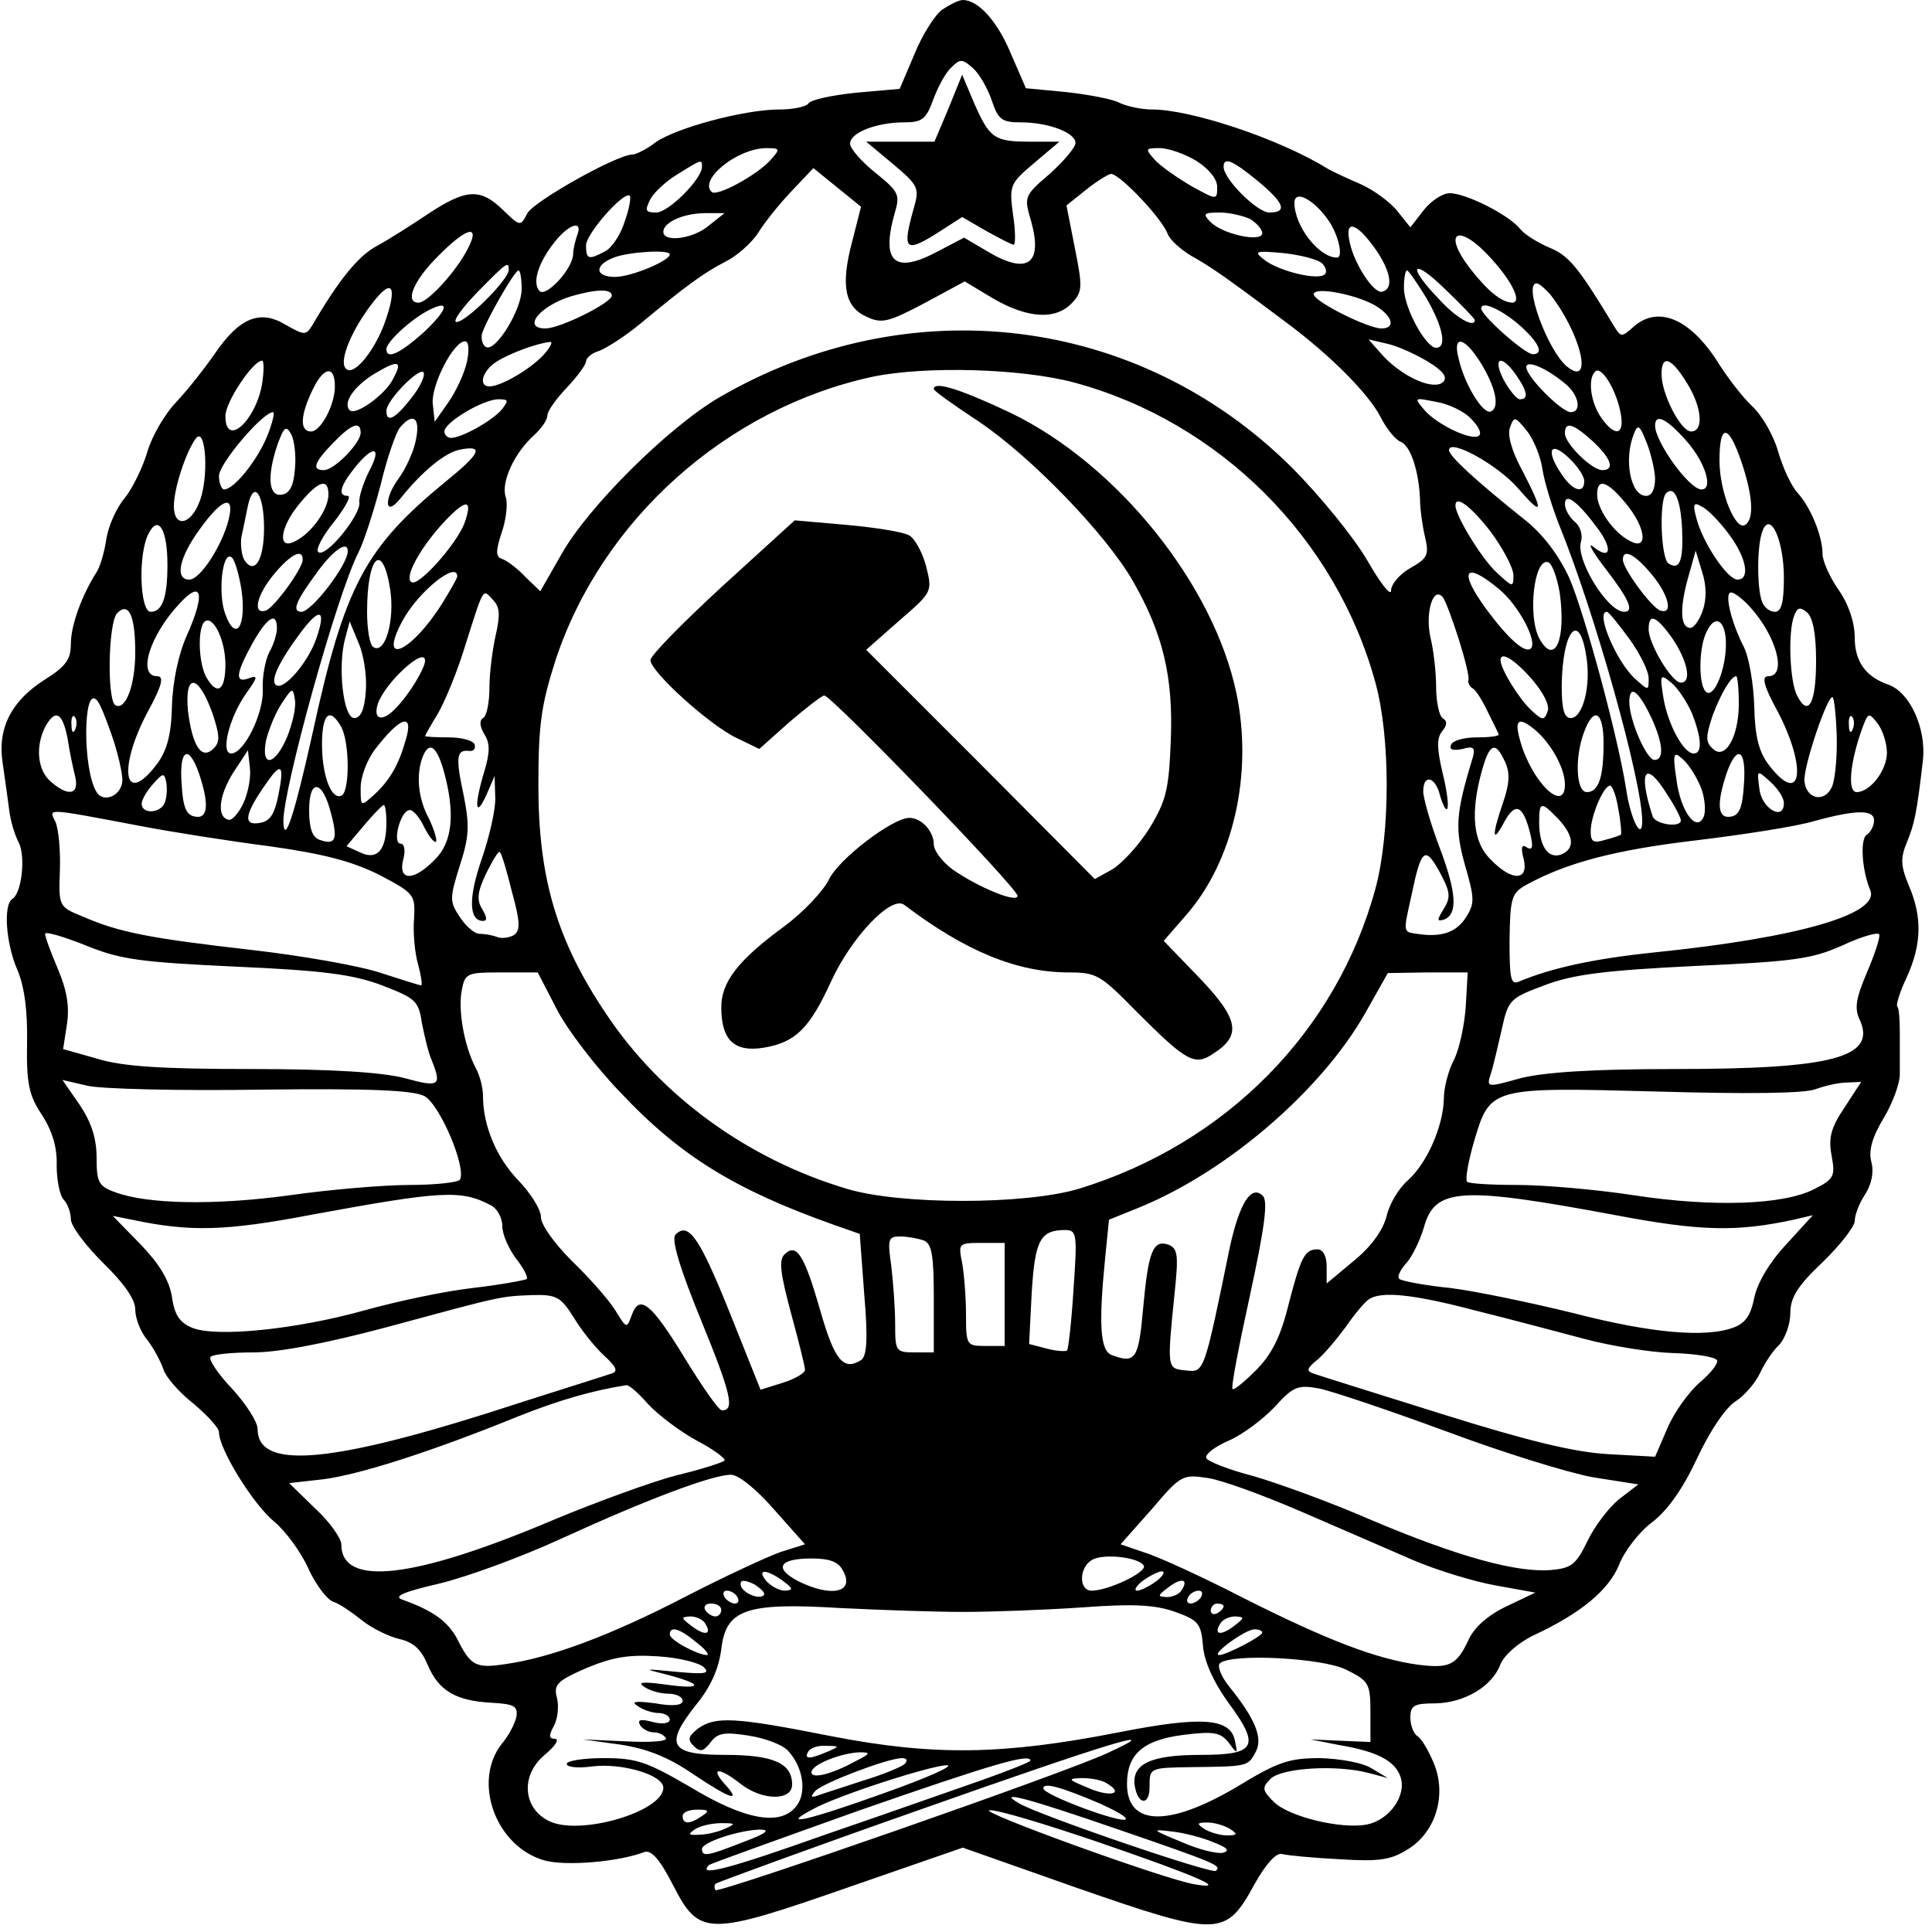 <?xml version="1.0" standalone="no"?>
<!DOCTYPE svg PUBLIC "-//W3C//DTD SVG 20010904//EN"
 "http://www.w3.org/TR/2001/REC-SVG-20010904/DTD/svg10.dtd">
<svg version="1.0" xmlns="http://www.w3.org/2000/svg"
 width="300pt" height="300pt" viewBox="0 0 300 300"
 preserveAspectRatio="xMidYMid meet">
<g transform="translate(0,300) scale(0.1,-0.1)"
fill="#000000" stroke="none">
<path d="M1463 2985 c-11 -8 -31 -39 -43 -69 l-23 -54 -68 -6 c-38 -4 -71 -11
-74 -17 -4 -5 -24 -9 -45 -9 -53 0 -159 -28 -192 -51 -14 -11 -31 -19 -36 -19
-24 0 -152 -72 -163 -91 -11 -21 -11 -21 -38 5 -35 34 -57 33 -116 -6 -27 -18
-63 -41 -80 -50 -28 -15 -58 -51 -100 -123 -10 -16 -12 -16 -42 1 -40 24 -72
10 -110 -46 -16 -23 -42 -56 -60 -75 -17 -18 -37 -52 -44 -76 -7 -24 -23 -57
-35 -72 -13 -15 -26 -44 -29 -65 -3 -20 -10 -44 -16 -52 -22 -35 -39 -81 -39
-110 0 -24 -8 -35 -40 -55 -52 -33 -74 -75 -66 -129 3 -22 8 -55 10 -72 2 -18
9 -41 15 -52 11 -21 5 -79 -10 -88 -14 -9 -10 -69 8 -110 11 -26 16 -64 15
-114 -1 -63 3 -81 23 -111 16 -25 24 -50 23 -79 0 -23 5 -47 11 -53 6 -6 11
-20 11 -30 0 -11 23 -41 50 -68 33 -32 50 -57 50 -72 0 -14 8 -35 19 -48 10
-13 21 -34 25 -46 4 -12 25 -36 47 -53 21 -18 39 -37 39 -44 0 -26 53 -112 86
-139 18 -15 42 -48 53 -73 11 -24 28 -47 38 -51 10 -3 30 -17 45 -29 15 -12
41 -25 58 -29 22 -5 34 -16 44 -40 17 -40 43 -56 99 -59 35 -2 41 -5 39 -21
-2 -11 -12 -30 -23 -43 -46 -59 -9 -160 67 -181 33 -9 115 -2 154 13 11 4 24
-10 45 -51 41 -80 53 -80 274 -3 l176 61 173 -61 c227 -79 235 -78 281 6 17
30 33 48 42 45 8 -2 48 -6 89 -8 63 -4 80 -1 107 16 43 27 60 85 39 134 -8 19
-19 38 -25 41 -6 4 -11 17 -11 29 0 19 6 22 39 22 45 1 88 26 101 61 6 14 27
33 52 45 73 34 116 70 132 109 8 21 31 51 51 66 24 18 48 52 70 99 19 41 44
79 60 89 14 9 31 29 38 44 7 15 20 35 30 44 9 10 17 32 17 49 0 24 11 42 50
79 28 27 50 56 50 64 0 9 7 28 16 41 10 16 14 34 10 50 -5 18 1 39 19 69 14
23 25 54 25 67 0 13 0 42 0 63 0 21 -1 41 -4 43 -2 3 4 23 15 46 23 51 24 93
3 142 -13 31 -13 43 -3 67 12 30 15 43 25 128 5 49 -20 105 -54 117 -35 12
-52 36 -52 73 0 23 -9 51 -25 74 -14 20 -25 45 -25 56 0 27 -18 72 -39 95 -10
11 -23 40 -30 64 -7 25 -25 56 -40 70 -15 14 -37 43 -50 63 -44 72 -95 95
-134 61 -19 -17 -20 -17 -31 1 -55 91 -70 109 -99 121 -19 8 -40 21 -47 30
-18 22 -84 55 -109 55 -11 0 -29 -12 -40 -26 l-21 -27 -20 25 c-11 14 -37 33
-57 42 -21 9 -45 20 -53 25 -75 46 -211 91 -271 91 -17 0 -39 5 -50 10 -10 6
-48 13 -83 17 l-63 6 -23 53 c-21 51 -51 84 -75 84 -6 0 -20 -7 -32 -15z m77
-141 c10 -30 16 -34 45 -34 43 0 85 -16 85 -32 0 -7 -18 -28 -40 -48 -40 -34
-40 -36 -29 -73 19 -68 -6 -85 -70 -46 l-34 20 -42 -22 c-66 -35 -87 -16 -66
59 9 30 7 34 -30 64 -21 17 -39 37 -39 45 0 17 41 33 84 33 28 0 34 5 45 35 7
19 19 42 28 50 14 14 17 14 34 -1 10 -9 23 -32 29 -50z m-344 -93 c-21 -23
-83 -57 -91 -49 -20 19 39 67 84 68 23 0 23 -1 7 -19z m662 -1 c19 -12 32 -28
32 -40 0 -21 0 -21 -40 1 -22 13 -48 31 -57 41 -15 17 -15 18 8 18 13 0 39 -9
57 -20z m-768 -9 c0 -19 -52 -71 -71 -71 -17 0 -18 3 -9 21 6 11 26 29 43 39
37 23 37 23 37 11z m863 -22 c41 -34 47 -49 18 -49 -19 0 -71 52 -71 71 0 16
14 10 53 -22z m-630 -95 c-18 -68 -11 -101 23 -116 23 -11 34 -8 89 21 l63 34
45 -27 c54 -31 97 -33 122 -6 16 17 16 25 4 85 l-13 66 30 24 c16 13 34 24 39
25 14 0 80 -70 88 -93 4 -10 21 -25 38 -35 17 -9 47 -29 67 -44 21 -15 57 -42
81 -60 67 -50 126 -109 145 -146 9 -18 23 -35 31 -38 15 -6 28 -44 30 -89 0
-16 4 -43 8 -60 6 -26 4 -32 -23 -47 -16 -9 -30 -25 -30 -35 0 -10 -17 12 -37
47 -21 36 -74 101 -118 145 -238 236 -594 279 -888 108 -79 -46 -205 -171
-246 -245 l-32 -56 -23 22 c-12 13 -28 25 -36 28 -10 3 -11 11 -1 41 7 20 10
46 6 56 -7 23 14 68 44 95 12 11 21 24 21 31 0 7 14 26 30 43 17 18 30 36 30
41 0 5 9 13 20 16 11 4 41 23 65 43 70 58 97 78 132 96 18 9 40 29 50 44 9 15
32 44 51 64 l35 37 37 -30 37 -30 -14 -55z m-353 32 c-6 -20 -20 -41 -30 -46
-26 -14 -30 -13 -30 9 0 18 59 85 68 77 2 -3 -1 -21 -8 -40z m1094 0 c15 -23
22 -56 12 -56 -28 0 -66 49 -66 85 0 22 32 4 54 -29z m-963 -6 c-24 -21 -71
-27 -71 -10 0 15 32 29 65 29 l30 0 -24 -19z m840 10 c10 -6 19 -16 19 -22 0
-15 -61 -2 -80 17 -13 13 -11 15 14 15 15 0 36 -5 47 -10z m-1045 -26 c-3 -9
-6 -21 -6 -28 0 -23 -42 -68 -52 -58 -12 12 -3 43 23 76 23 29 45 35 35 10z
m1242 -24 c22 -33 26 -59 8 -63 -13 -3 -43 43 -50 76 -9 38 11 32 42 -13z
m-1412 3 c-18 -35 -62 -83 -76 -83 -22 0 -8 34 29 71 46 47 68 52 47 12z
m1590 -15 c32 -35 48 -68 32 -68 -17 1 -38 18 -66 54 -44 58 -16 70 34 14z
m-1276 7 c0 -10 -60 -35 -85 -35 -31 0 -33 18 -2 30 23 9 87 13 87 5z m1013
-14 c6 -6 8 -14 4 -17 -10 -10 -71 5 -93 22 -18 14 -16 15 29 11 27 -3 54 -10
60 -16z m-1263 -10 c0 -15 -66 -81 -81 -81 -7 0 7 20 31 45 47 48 50 50 50 36z
m1500 -78 c0 -13 -29 3 -56 33 -51 53 -41 65 11 14 25 -24 45 -45 45 -47z
m-1480 48 c0 -32 -40 -97 -55 -90 -5 2 -8 11 -7 19 4 18 51 100 57 100 3 0 5
-13 5 -29z m1405 -14 c26 -45 32 -77 15 -77 -16 0 -50 62 -50 93 0 15 2 27 5
27 2 0 16 -20 30 -43z m-1619 -42 c-18 -46 -50 -82 -60 -66 -9 13 11 60 42
100 32 42 40 26 18 -34z m1811 48 c48 -61 68 -146 26 -112 -30 25 -68 129 -47
129 4 0 13 -8 21 -17z m-1457 -2 c0 -11 -80 -51 -103 -51 -37 0 -9 35 40 50
38 11 63 12 63 1z m1188 -17 c25 -16 29 -34 7 -34 -21 0 -105 42 -105 53 0 13
70 -1 98 -19z m-1480 -40 c-37 -33 -58 -43 -58 -26 0 11 38 46 65 60 35 18 31
2 -7 -34z m1705 8 c28 -26 34 -42 17 -42 -12 0 -80 60 -80 71 0 13 33 -2 63
-29z m-1638 -54 c-4 -18 -17 -46 -29 -63 l-21 -30 -3 28 c-3 28 32 97 50 97 6
0 7 -13 3 -32z m119 11 c-20 -22 -66 -49 -84 -49 -18 0 -11 25 12 39 21 13 62
28 82 30 5 1 1 -8 -10 -20z m1374 -11 c23 -14 30 -24 23 -31 -14 -14 -62 7
-93 40 l-23 26 30 -7 c17 -4 45 -17 63 -28z m81 -1 c24 -39 30 -70 16 -76 -12
-5 -41 42 -50 82 -10 38 9 34 34 -6z m-1892 -33 c-10 -58 -57 -100 -57 -50 0
22 43 86 57 86 3 0 3 -16 0 -36z m203 7 c-12 -24 -58 -57 -67 -48 -11 11 6 37
39 57 37 22 44 20 28 -9z m1744 7 c18 -26 20 -38 6 -38 -5 0 -16 14 -25 30
-18 35 -4 41 19 8z m79 -16 c19 -17 23 -42 6 -42 -14 0 -69 55 -69 70 0 12 33
-2 63 -28z m186 4 c24 -38 27 -76 7 -76 -16 0 -46 58 -46 89 0 31 15 26 39
-13z m-2099 -6 c0 -29 -22 -70 -37 -70 -18 0 -17 25 3 66 17 35 34 37 34 4z
m118 -19 c-25 -32 -38 -38 -38 -19 0 17 54 71 58 59 2 -6 -7 -24 -20 -40z
m1030 25 c226 -61 407 -242 468 -467 23 -84 23 -232 0 -318 -60 -222 -232
-397 -461 -467 -84 -25 -277 -25 -360 0 -154 46 -289 144 -374 272 -76 113
-105 210 -105 354 0 98 5 127 27 196 72 217 265 390 492 439 82 17 231 13 313
-9z m848 -45 c8 -37 -8 -41 -30 -9 -16 23 -21 60 -9 71 9 10 32 -27 39 -62z
m-1737 3 c-14 -17 -62 -44 -79 -44 -5 0 -10 5 -10 10 0 14 60 50 84 50 16 0
16 -2 5 -16z m1505 -14 c11 -11 17 -22 13 -26 -9 -10 -63 15 -84 38 -18 21
-18 21 17 14 19 -3 44 -15 54 -26z m-1869 -27 c-16 -39 -52 -83 -67 -83 -4 0
-8 10 -8 21 0 19 68 99 84 99 3 0 -1 -17 -9 -37z m231 -5 c-3 -18 -16 -46 -27
-61 -23 -31 -22 -61 2 -32 35 44 71 73 94 77 37 7 31 -6 -22 -49 -127 -104
-158 -163 -208 -393 -28 -126 -44 -175 -45 -135 0 51 83 352 117 418 8 16 23
62 34 104 10 42 24 82 30 89 20 24 32 16 25 -18z m1749 -46 c3 -20 15 -59 26
-87 55 -135 129 -398 129 -460 0 -32 -18 2 -25 50 -13 83 -65 274 -88 327 -16
35 -40 67 -67 89 -79 63 -120 101 -120 110 0 19 76 -23 107 -59 39 -45 41 -39
7 27 -17 31 -24 57 -19 68 6 17 8 16 25 -5 11 -13 22 -40 25 -60z m224 43 c29
-33 42 -75 23 -75 -19 0 -72 74 -72 99 0 20 18 11 49 -24z m-2161 -43 c-2 -26
-8 -38 -20 -40 -21 -4 -24 28 -7 78 10 27 13 30 21 16 5 -9 8 -33 6 -54z m102
56 c0 -16 -41 -58 -57 -58 -19 0 -16 11 14 42 29 30 43 35 43 16z m1913 -13
c29 -27 35 -45 15 -45 -16 0 -58 41 -58 57 0 19 12 16 43 -12z m97 -57 c0 -18
-5 -28 -14 -28 -24 0 -35 56 -19 96 6 16 9 14 19 -11 7 -17 13 -42 14 -57z
m-2261 -39 c-14 -35 -39 -38 -39 -5 0 28 19 85 34 105 16 21 21 -63 5 -100z
m2395 64 c18 -53 20 -89 6 -98 -15 -10 -40 51 -40 100 0 58 14 57 34 -2z
m-244 -30 c0 -20 -17 -16 -34 9 -26 37 -20 55 9 28 14 -13 25 -29 25 -37z
m-1887 15 c-9 -18 -16 -40 -15 -48 3 -19 -53 -88 -64 -77 -4 4 7 25 25 47 17
22 27 40 21 40 -16 0 -12 15 11 44 29 36 43 33 22 -6z m-63 -36 c0 -22 -25
-59 -51 -72 -29 -16 -25 21 7 59 29 35 44 39 44 13z m2014 -13 c32 -38 36 -75
7 -59 -26 13 -51 50 -51 72 0 26 15 22 44 -13z m-2114 -39 c0 -50 -15 -74 -31
-49 -4 8 -6 24 -4 36 3 13 7 34 10 48 9 41 25 18 25 -35z m2202 -3 c2 -48 -4
-63 -21 -52 -12 7 -15 97 -4 109 13 13 23 -10 25 -57z m-130 1 c23 -32 18 -48
-8 -27 -10 8 -1 -8 19 -34 37 -48 45 -67 29 -67 -26 0 -76 82 -67 109 3 10 -1
24 -10 31 -8 7 -15 19 -15 27 0 20 21 3 52 -39z m-2127 15 c-10 -40 -44 -93
-61 -93 -23 0 -16 34 16 78 35 49 55 55 45 15z m366 -6 c-13 -33 -71 -98 -82
-91 -12 7 13 53 51 94 34 36 45 36 31 -3z m1594 -13 c19 -26 35 -56 35 -67 0
-20 -1 -19 -26 4 -23 21 -64 88 -64 104 0 17 24 -1 55 -41z m370 -4 c27 -36
33 -70 13 -70 -16 0 -55 59 -64 96 -6 22 -4 25 9 17 9 -4 28 -24 42 -43z
m-2425 -47 c0 -51 -8 -73 -26 -73 -17 0 -20 91 -3 122 15 29 29 6 29 -49z
m2510 -20 c0 -39 -4 -53 -14 -53 -8 0 -17 7 -20 16 -8 21 -8 88 1 110 12 31
33 -15 33 -73z m-2230 41 c0 -21 -56 -94 -72 -94 -15 0 -9 16 22 58 26 37 50
54 50 36z m-165 -60 c8 -57 -9 -82 -25 -38 -12 31 -5 98 9 89 5 -2 12 -26 16
-51z m95 47 c0 -14 -44 -74 -57 -79 -22 -7 -14 25 13 57 25 30 44 40 44 22z
m2094 -22 c27 -32 35 -64 14 -57 -14 5 -58 65 -58 79 0 18 19 8 44 -22z m80
-57 c-5 -15 -14 -27 -19 -27 -16 0 -17 30 -4 77 l12 43 10 -33 c7 -21 7 -43 1
-60z m-2038 32 c7 -48 -8 -100 -26 -89 -6 3 -10 28 -10 55 0 87 24 111 36 34z
m1816 -5 c10 -73 -8 -114 -32 -70 -18 35 -8 125 14 118 6 -2 14 -24 18 -48z
m-1712 26 c0 -3 -11 -22 -24 -43 -48 -76 -100 -98 -61 -26 24 45 85 94 85 69z
m1618 -20 c30 -25 60 -81 49 -92 -9 -8 -35 15 -69 61 -44 60 -34 76 20 31z
m-2038 -72 c-13 -29 -22 -72 -23 -110 -1 -44 -8 -69 -23 -89 -51 -68 -62 -9
-15 80 23 42 26 56 15 56 -31 0 -12 63 35 113 35 38 40 15 11 -50z m480 2 c-5
-22 -10 -59 -10 -82 0 -23 -4 -45 -10 -48 -6 -4 -5 -13 2 -25 9 -14 9 -28 0
-58 -16 -53 -14 -74 3 -37 l13 30 1 -33 c1 -18 -9 -61 -21 -96 -21 -60 -20
-96 2 -96 7 0 6 6 -1 18 -9 14 -8 27 6 56 10 20 19 35 21 33 3 -2 11 -30 19
-62 13 -47 13 -60 3 -67 -7 -4 -19 -6 -26 -3 -8 3 -20 5 -28 5 -7 0 -21 12
-30 26 -16 24 -16 29 0 80 15 46 15 63 6 109 -13 60 -11 71 8 69 7 -1 11 3 9
10 -2 6 -20 11 -40 11 -21 0 -37 1 -37 2 0 1 9 17 20 35 11 19 29 63 40 98 32
101 29 96 45 79 11 -11 12 -23 5 -54z m1495 -7 c10 -32 17 -60 15 -64 -1 -4 2
-10 7 -13 5 -3 15 -19 23 -36 8 -16 16 -32 17 -35 2 -3 -13 -5 -34 -5 -20 0
-38 -5 -40 -12 -3 -7 3 -9 18 -6 17 5 20 2 16 -13 -27 -88 -28 -111 -12 -168
15 -52 15 -59 1 -81 -15 -23 -38 -31 -76 -25 -22 3 -21 2 -8 61 15 72 21 76
44 34 16 -30 17 -38 6 -56 -11 -18 -11 -20 0 -17 22 8 20 42 -7 113 -14 37
-25 76 -25 86 0 28 19 23 26 -6 4 -14 9 -24 11 -21 3 3 0 28 -7 56 -9 38 -9
54 -1 64 8 10 9 16 1 21 -5 3 -10 25 -10 48 0 23 -4 58 -9 78 -8 37 4 79 19
62 4 -4 15 -34 25 -65z m452 50 c42 -46 58 -108 29 -108 -11 0 -8 -14 15 -56
46 -89 36 -148 -15 -81 -15 20 -21 44 -22 90 -1 34 -8 76 -16 92 -20 39 -31
85 -20 85 5 0 18 -10 29 -22z m-2507 -71 c0 -51 -15 -91 -31 -82 -13 9 -11
129 3 143 18 18 28 -4 28 -61z m2610 -13 c0 -66 -12 -88 -29 -55 -12 21 -15
100 -5 125 5 13 9 14 20 5 9 -8 14 -33 14 -75z m-2329 34 c-13 -37 -50 -80
-62 -72 -10 6 3 35 38 82 30 40 40 36 24 -10z m2039 0 c16 -22 30 -50 30 -61
0 -20 0 -20 -21 -1 -29 26 -62 104 -44 104 3 0 18 -19 35 -42z m-2180 -40 c0
-41 -13 -49 -30 -19 -12 23 -13 74 -3 85 13 13 33 -27 33 -66z m80 56 c0 -8
-5 -25 -12 -37 -6 -12 -11 -38 -10 -57 2 -37 -29 -100 -49 -100 -17 0 -3 56
23 93 18 25 19 29 5 24 -23 -9 -21 7 5 54 23 41 38 50 38 23z m2168 -17 c23
-35 29 -67 12 -67 -14 0 -50 60 -50 83 0 26 12 21 38 -16z m82 -7 c0 -39 -18
-83 -30 -75 -13 8 -13 71 1 96 13 26 29 15 29 -21z m-2112 -74 c-2 -28 -8 -41
-18 -41 -17 0 -26 80 -14 124 l7 26 14 -34 c8 -18 13 -52 11 -75z m1895 56 c8
-46 -5 -97 -24 -97 -10 0 -14 13 -14 50 1 85 27 118 38 47z m-1803 -8 c0 -11
-23 -50 -43 -71 -22 -25 -39 -22 -30 5 12 33 73 89 73 66z m1719 -29 c18 -21
28 -41 24 -50 -5 -14 -8 -14 -25 2 -18 16 -48 64 -48 78 0 14 21 2 49 -30z
m248 -52 c15 -38 17 -63 3 -63 -16 0 -40 45 -47 86 -6 37 -5 38 12 24 10 -8
24 -29 32 -47z m73 14 c0 -52 -22 -89 -41 -69 -11 10 -10 19 0 50 13 35 29 62
37 62 2 0 4 -19 4 -43z m-2370 -15 c11 -33 12 -44 2 -54 -19 -19 -33 3 -40 57
-6 61 16 59 38 -3z m116 -36 c-19 -45 -41 -49 -33 -6 4 16 14 42 24 57 17 26
18 26 21 6 2 -11 -4 -37 -12 -57z m2118 30 c18 -39 21 -66 5 -66 -12 0 -39 61
-39 90 0 28 14 18 34 -24z m-2390 -29 c9 -26 16 -57 16 -68 0 -24 -29 -37 -40
-19 -22 35 -21 166 0 143 5 -4 15 -30 24 -56z m2678 2 c1 -30 -2 -64 -6 -77
-9 -28 -40 -26 -44 4 -3 21 37 139 44 131 2 -2 5 -28 6 -58z m-2747 -6 c3 -21
9 -48 12 -60 6 -28 -12 -30 -39 -6 -20 18 -23 54 -8 84 16 29 27 23 35 -18z
m12 15 c-3 -8 -6 -5 -6 6 -1 11 2 17 5 13 3 -3 4 -12 1 -19z m413 3 c13 -25
13 -98 1 -106 -16 -9 -31 30 -31 79 0 48 12 59 30 27z m1960 -25 c0 -54 -8
-76 -26 -76 -17 0 -19 55 -4 94 15 40 30 31 30 -18z m387 22 c-3 -8 -6 -5 -6
6 -1 11 2 17 5 13 3 -3 4 -12 1 -19z m53 -37 c0 -27 -26 -61 -47 -61 -15 0
-10 48 9 100 9 24 10 24 24 6 8 -11 14 -31 14 -45z m-2300 20 c-11 -39 -25
-63 -49 -85 -21 -19 -21 -19 -21 11 0 17 10 43 22 59 40 52 61 58 48 15z
m1752 17 c26 -21 48 -61 48 -86 0 -46 -51 3 -69 66 -10 34 -4 40 21 20z
m-1693 -65 c18 -65 14 -111 -14 -138 -33 -34 -57 -33 -49 0 4 14 2 25 -4 25
-13 0 -1 49 13 52 5 2 16 -10 23 -25 8 -16 16 -26 19 -24 2 3 -3 19 -11 36
-17 31 -20 68 -10 95 10 26 22 18 33 -21z m1648 14 c8 -17 7 -34 -3 -63 -18
-52 -17 -66 2 -30 17 31 29 26 40 -18 5 -21 4 -27 -5 -22 -8 6 -10 0 -5 -18 8
-34 -18 -35 -51 -1 -28 27 -32 73 -14 138 12 43 21 47 36 14z m-2028 -18 c16
-48 14 -71 -6 -67 -14 2 -19 15 -21 51 -4 54 11 62 27 16z m69 -46 c-7 -15
-17 -27 -23 -26 -19 4 -15 38 7 73 l23 35 3 -27 c2 -15 -3 -40 -10 -55z m2262
27 c7 -16 9 -37 6 -47 -11 -28 -37 7 -43 58 -6 39 -4 43 9 31 9 -7 21 -26 28
-42z m68 3 c-2 -36 -7 -49 -20 -51 -21 -4 -23 19 -7 67 16 46 31 38 27 -16z
m-2276 -19 c-6 -29 -13 -40 -30 -42 -25 -4 -22 14 11 61 24 35 29 30 19 -19z
m-176 -10 c-6 -17 -36 -19 -36 -2 0 6 8 20 18 31 15 17 17 17 20 3 2 -10 1
-24 -2 -32z m2333 12 c12 -18 21 -36 21 -40 0 -12 -41 -6 -44 7 -23 71 -11 88
23 33z m181 -13 c0 -29 -35 -8 -38 22 -4 30 -4 30 17 11 12 -11 21 -25 21 -33z
m-2256 -16 c11 -41 7 -50 -18 -41 -11 4 -16 18 -16 46 0 50 21 47 34 -5z
m1999 6 c4 -20 5 -38 4 -39 -1 -1 -12 -5 -24 -8 -19 -6 -23 -3 -23 13 0 24 20
71 30 71 4 0 10 -17 13 -37z m-1913 -20 c0 -43 -14 -59 -40 -47 l-22 10 27 32
c15 18 29 32 31 32 2 0 4 -12 4 -27z m1820 5 c24 -26 26 -46 4 -55 -20 -7 -34
13 -34 50 0 33 3 33 30 5z m-2200 -11 c47 -9 136 -23 198 -31 85 -12 127 -23
170 -44 55 -29 57 -31 55 -68 -2 -21 1 -53 6 -71 5 -18 7 -33 5 -33 -3 0 -31
9 -62 19 -32 11 -123 27 -202 36 -157 18 -205 27 -262 52 -37 15 -37 16 -35
72 1 31 -2 64 -7 75 -10 21 -19 22 134 -7z m2690 9 c0 -8 -5 -18 -11 -22 -11
-6 -8 -55 5 -86 16 -37 -110 -74 -336 -97 -95 -10 -158 -24 -209 -45 -13 -6
-15 3 -15 64 1 66 3 73 26 86 62 34 136 54 263 69 75 9 158 22 184 30 66 18
93 18 93 1z m-2544 -227 c135 -6 182 -12 227 -29 52 -20 57 -24 62 -58 4 -20
10 -47 16 -60 15 -38 11 -41 -43 -26 -36 9 -112 14 -239 14 -139 0 -199 4
-238 16 l-53 15 6 39 c4 27 0 52 -14 85 -11 26 -20 50 -20 55 0 4 28 -4 63
-18 54 -22 84 -26 233 -33z m2533 -9 c-17 -40 -20 -56 -11 -74 26 -58 -43 -76
-287 -76 -129 0 -202 -5 -239 -14 -54 -15 -54 -15 -47 7 4 12 11 43 17 69 10
46 13 48 66 68 45 17 93 23 233 30 156 7 183 11 230 32 30 14 55 21 57 17 2
-4 -7 -31 -19 -59z m-2034 -58 c16 -31 61 -90 99 -129 93 -99 179 -151 331
-205 l40 -14 7 -94 c6 -70 4 -96 -5 -102 -27 -17 -41 -1 -63 76 -25 87 -37
107 -56 88 -9 -9 -6 -30 10 -90 12 -44 22 -84 22 -89 0 -5 -15 -14 -34 -20
l-35 -11 -48 120 c-47 117 -64 141 -84 121 -7 -7 6 -51 40 -134 47 -115 52
-139 32 -139 -5 0 -30 36 -57 80 -53 87 -71 101 -83 68 -8 -22 -8 -21 -26 8
-10 16 -40 50 -67 76 -27 27 -48 56 -48 68 0 12 -16 37 -35 57 -34 35 -55 85
-55 131 0 13 -5 33 -12 45 -17 33 -27 88 -21 119 5 27 8 28 62 28 l56 0 30
-58z m1411 5 c-2 -29 -10 -66 -18 -82 -9 -17 -16 -44 -16 -61 -1 -43 -26 -100
-56 -127 -14 -12 -29 -37 -33 -56 -6 -22 -24 -47 -51 -69 l-42 -35 0 27 c0 16
-6 26 -14 26 -20 0 -26 -11 -46 -89 -12 -48 -26 -75 -50 -99 -18 -18 -34 -31
-36 -29 -3 2 10 68 27 146 23 106 28 146 20 154 -18 18 -36 -11 -51 -78 -41
-200 -40 -196 -69 -193 -29 3 -29 2 -17 121 6 57 5 68 -9 74 -25 9 -32 -11
-40 -99 -7 -79 -12 -86 -49 -72 -18 7 -20 49 -10 150 l6 60 47 19 c137 56 283
182 351 302 l35 62 62 1 62 0 -3 -53z m-1871 -129 c172 2 236 -1 254 -10 24
-13 66 -112 55 -130 -3 -4 -38 -8 -77 -8 -40 0 -124 -7 -187 -16 -117 -16
-222 -14 -272 5 -25 9 -28 16 -28 53 0 30 -8 55 -26 82 l-27 39 39 -9 c21 -5
143 -8 269 -6z m2459 -28 c-21 -31 -25 -47 -20 -74 6 -32 4 -37 -26 -52 -47
-25 -157 -29 -281 -10 -59 9 -140 16 -181 16 -40 0 -75 2 -78 5 -3 4 2 32 11
63 25 84 25 84 286 77 140 -4 229 -3 245 4 14 5 35 10 48 10 l22 1 -26 -40z
m-2101 -152 c9 -5 17 -19 17 -32 0 -13 10 -35 21 -50 12 -15 19 -29 17 -32 -3
-2 -41 -9 -84 -14 -44 -5 -119 -21 -169 -35 -104 -29 -228 -42 -266 -27 -20 8
-28 20 -32 48 -4 26 -20 52 -49 82 l-43 44 30 -6 c90 -19 144 -18 280 8 202
37 231 39 278 14z m1746 -15 c132 -25 188 -26 276 -7 l30 7 -42 -46 c-26 -28
-44 -59 -49 -82 -5 -26 -13 -39 -31 -46 -44 -17 -130 -9 -250 22 -65 16 -151
34 -191 39 -40 4 -76 11 -79 14 -4 3 1 14 11 25 9 10 21 35 27 55 17 62 57 64
298 19z m-842 -114 c-3 -50 -8 -93 -10 -96 -3 -2 -17 -1 -32 3 l-27 7 4 79 c5
82 13 98 52 98 18 0 19 -6 13 -91z m-233 75 c13 -5 16 -23 16 -90 l0 -84 -30
0 c-29 0 -30 2 -30 44 0 24 -3 64 -6 90 -6 42 -5 46 14 46 11 0 27 -3 36 -6z
m126 -84 l0 -80 -30 0 c-29 0 -30 1 -30 49 0 27 -3 63 -6 80 -6 30 -6 31 30
31 l36 0 0 -80z m-669 -36 c12 -20 33 -46 47 -59 20 -18 22 -25 11 -28 -8 -3
-95 -30 -194 -62 -248 -78 -355 -86 -355 -24 0 11 -18 39 -40 63 -22 23 -37
46 -33 49 3 4 34 7 67 7 39 0 112 14 206 39 181 49 176 48 227 50 37 1 44 -3
64 -35z m1400 11 c52 -13 128 -33 169 -44 41 -11 103 -21 137 -22 35 -1 66 -6
69 -11 3 -4 -9 -20 -27 -35 -17 -15 -40 -47 -50 -71 l-19 -44 -73 4 c-52 3
-123 20 -257 62 -102 32 -192 60 -200 63 -12 4 -11 8 5 21 11 9 31 33 45 52
13 19 29 38 35 42 19 14 71 8 166 -17z m-1284 -146 c15 -16 49 -42 75 -56 27
-14 46 -29 43 -31 -3 -3 -37 -14 -75 -23 -38 -10 -123 -41 -188 -68 -219 -93
-332 -106 -332 -39 0 9 -18 35 -41 56 l-40 39 53 6 c56 7 171 44 301 97 65 26
118 41 169 49 5 1 20 -13 35 -30z m1237 -41 c88 -33 191 -65 230 -72 l70 -11
-30 -23 c-16 -13 -38 -42 -49 -65 -18 -37 -25 -42 -57 -45 -53 -4 -142 20
-277 77 -64 28 -147 58 -185 69 -39 10 -71 23 -73 28 -2 6 14 18 35 27 21 9
53 33 71 52 29 32 36 35 69 29 20 -4 109 -34 196 -66z m-1042 -122 l48 -54
-38 -12 c-20 -7 -87 -38 -149 -70 -114 -59 -207 -94 -278 -104 -46 -7 -54 -3
-75 39 -15 28 -38 44 -85 61 -15 5 1 12 57 25 42 10 127 41 190 70 131 60 234
99 263 99 12 0 40 -23 67 -54z m818 -3 c58 -25 136 -59 173 -75 37 -16 96 -34
130 -40 l61 -11 -44 -21 c-28 -13 -50 -32 -59 -51 -19 -41 -30 -46 -79 -40
-65 9 -141 38 -270 103 -64 33 -134 65 -154 71 l-38 13 48 54 c45 53 48 55 87
49 22 -3 87 -27 145 -52z m-244 -84 c6 -10 -55 -39 -81 -39 -20 0 -20 36 1 48
18 10 72 4 80 -9z m-467 -8 c19 -34 -18 -42 -70 -16 -38 20 -29 35 21 35 28 0
42 -5 49 -19z m-93 -16 c16 -12 16 -14 3 -15 -9 0 -22 7 -29 15 -16 19 0 19
26 0z m580 0 c-11 -8 -25 -15 -30 -15 -6 0 -2 7 8 15 11 8 25 15 30 15 6 0 2
-7 -8 -15z m-610 -22 c-8 -8 -36 5 -36 17 0 7 6 7 21 0 11 -7 18 -14 15 -17z
m649 8 c-3 -6 -14 -11 -23 -11 -15 1 -15 2 2 15 21 16 32 13 21 -4z m-690 -11
c3 -5 2 -10 -4 -10 -5 0 -13 5 -16 10 -3 6 -2 10 4 10 5 0 13 -4 16 -10z m720
0 c-3 -5 -11 -10 -16 -10 -6 0 -7 5 -4 10 3 6 11 10 16 10 6 0 7 -4 4 -10z
m-745 -20 c0 -5 -4 -10 -9 -10 -6 0 -13 5 -16 10 -3 6 1 10 9 10 9 0 16 -4 16
-10z m375 -3 c44 0 127 3 185 7 81 6 114 4 145 -7 36 -13 40 -18 43 -53 2 -24
16 -55 38 -86 52 -70 45 -83 -42 -83 -77 0 -107 -14 -102 -48 5 -31 24 -31 23
0 0 28 1 28 65 29 88 1 88 1 100 24 11 21 0 50 -42 102 -12 15 -18 31 -14 35
16 16 160 9 197 -10 34 -17 37 -21 37 -65 l0 -47 -47 2 -46 2 46 -9 c59 -10
86 -25 94 -50 9 -29 -18 -66 -52 -73 -40 -8 -122 12 -145 35 -18 18 -19 22 -5
36 18 17 102 22 152 9 l30 -8 -25 15 c-14 9 -49 15 -80 16 -49 0 -66 -6 -130
-45 -105 -62 -170 -61 -170 5 0 46 25 68 87 76 48 6 58 4 71 -12 13 -18 14
-18 10 1 -6 37 -49 41 -181 15 -179 -35 -286 -37 -446 -6 -151 30 -180 31
-207 12 -15 -12 -17 -17 -7 -27 10 -10 15 -9 26 5 11 15 21 17 59 11 26 -4 53
-14 62 -24 23 -25 29 -64 13 -85 -24 -32 -79 -23 -165 29 -67 39 -83 45 -134
45 -32 0 -58 -4 -58 -9 0 -5 17 -7 39 -4 46 6 111 -13 111 -33 0 -37 -129 -75
-177 -52 -42 20 -45 73 -6 104 15 13 22 23 15 24 -10 0 -10 5 -2 20 6 11 8 30
5 43 -6 21 0 27 46 47 41 17 66 21 111 18 32 -2 64 -10 71 -17 10 -10 1 -11
-43 -7 -51 5 -52 5 -16 -4 58 -15 59 -24 1 -16 -36 5 -46 4 -35 -3 8 -6 25
-11 38 -11 12 0 22 -5 22 -11 0 -7 -15 -9 -42 -4 -31 4 -39 3 -28 -4 8 -6 23
-11 33 -11 9 0 17 -5 17 -10 0 -6 -11 -8 -26 -4 -19 5 -25 4 -20 -5 4 -6 13
-11 21 -11 8 0 16 -4 19 -9 3 -5 -24 -7 -62 -5 l-67 3 58 -8 c40 -6 74 -19
112 -45 61 -41 77 -45 50 -16 -23 26 -8 26 25 0 33 -26 80 -27 80 -1 0 33 -29
46 -104 46 -86 0 -95 15 -45 78 23 28 35 56 39 86 7 62 38 73 185 64 61 -3
146 -6 190 -6z m405 9 c0 -3 -4 -8 -10 -11 -5 -3 -10 -1 -10 4 0 6 5 11 10 11
6 0 10 -2 10 -4z m-805 -27 c11 -17 0 -20 -21 -4 -17 13 -17 14 -2 15 9 0 20
-5 23 -11z m821 -4 c-21 -16 -32 -13 -21 4 3 6 14 11 23 11 15 -1 15 -2 -2
-15z m-835 -25 c13 -10 21 -19 17 -20 -14 0 -58 23 -58 32 0 14 16 9 41 -12z
m879 15 c0 -6 -56 -35 -67 -35 -13 1 41 40 55 40 6 0 12 -2 12 -5z m-240 -187
c-66 -31 -603 -218 -609 -213 -2 3 -2 7 0 10 3 2 144 54 315 114 294 104 392
134 294 89z m-435 2 c-28 -12 -37 -12 -30 0 3 6 16 10 28 9 21 0 21 -1 2 -9z
m45 -14 c-38 -21 -70 -29 -70 -18 0 12 46 30 75 31 17 0 17 -2 -5 -13z m75 -5
c-6 -5 -35 -17 -65 -26 -30 -10 -62 -20 -70 -23 -11 -4 -12 -2 -4 7 11 12 110
50 134 51 8 0 10 -3 5 -9z m195 5 c0 -2 -33 -15 -72 -29 -40 -14 -151 -53
-247 -86 -149 -53 -199 -66 -180 -47 2 2 108 40 234 85 207 72 265 89 265 77z
m-229 -51 c-117 -42 -161 -52 -110 -25 39 22 183 68 209 69 14 0 -31 -20 -99
-44z m349 15 c26 -16 3 -21 -31 -6 -31 13 -32 14 -9 15 14 0 32 -3 40 -9z
m-11 -31 c24 -11 42 -21 39 -24 -7 -7 -128 38 -128 48 0 10 28 2 89 -24z m28
-40 c154 -53 160 -56 151 -64 -5 -6 -277 87 -306 105 -36 21 13 8 155 -41z
m-647 21 c-19 -13 -30 -13 -30 0 0 6 10 10 23 10 18 0 19 -2 7 -10z m617 -41
c154 -53 202 -74 148 -65 -48 8 -342 115 -318 115 12 1 88 -22 170 -50z m-582
21 c-11 -5 -29 -9 -40 -9 -17 -1 -17 1 -5 9 8 5 26 9 40 9 23 0 23 -1 5 -9z
m785 0 c12 -8 12 -10 -5 -10 -11 0 -27 5 -35 10 -12 8 -12 10 5 10 11 0 27 -5
35 -10z m-755 -20 c-56 -22 -65 -24 -65 -11 0 10 56 29 90 30 17 0 10 -6 -25
-19z m730 -1 c21 -8 25 -13 14 -16 -9 -2 -38 5 -65 17 -46 19 -47 20 -14 16
19 -2 49 -10 65 -17z"/>
<path d="M1473 2832 l-22 -52 -53 0 -53 0 42 -35 c39 -33 41 -37 32 -68 -18
-64 -14 -70 33 -41 l42 27 38 -22 c20 -11 39 -21 42 -21 3 0 3 21 -1 47 -6 45
-5 48 33 80 l39 33 -45 0 c-56 0 -63 5 -87 59 l-19 45 -21 -52z"/>
<path d="M1450 2396 c0 -3 31 -25 69 -50 82 -55 198 -175 240 -248 47 -82 63
-149 59 -248 -3 -76 -7 -93 -33 -136 -17 -27 -43 -55 -58 -64 l-27 -15 -177
178 -178 178 51 45 c52 45 52 45 42 85 -6 22 -18 44 -27 48 -9 5 -52 12 -97
16 l-80 7 -112 -102 c-62 -57 -112 -108 -112 -115 0 -18 93 -102 134 -121 l35
-17 47 42 c26 22 50 41 54 41 11 0 300 -299 300 -311 0 -12 -61 13 -101 41
-16 12 -29 29 -29 39 0 20 -19 41 -38 41 -26 0 -110 -64 -125 -96 -9 -18 -40
-51 -70 -73 -71 -52 -97 -86 -97 -125 0 -51 20 -70 65 -63 50 8 72 30 105 102
32 70 94 135 114 120 95 -72 175 -105 256 -105 43 0 49 -4 105 -61 77 -77 90
-85 119 -65 44 28 40 53 -21 117 l-56 58 33 38 c75 84 106 221 80 346 -35 169
-185 356 -351 436 -76 36 -119 50 -119 37z"/>
</g>
</svg>
